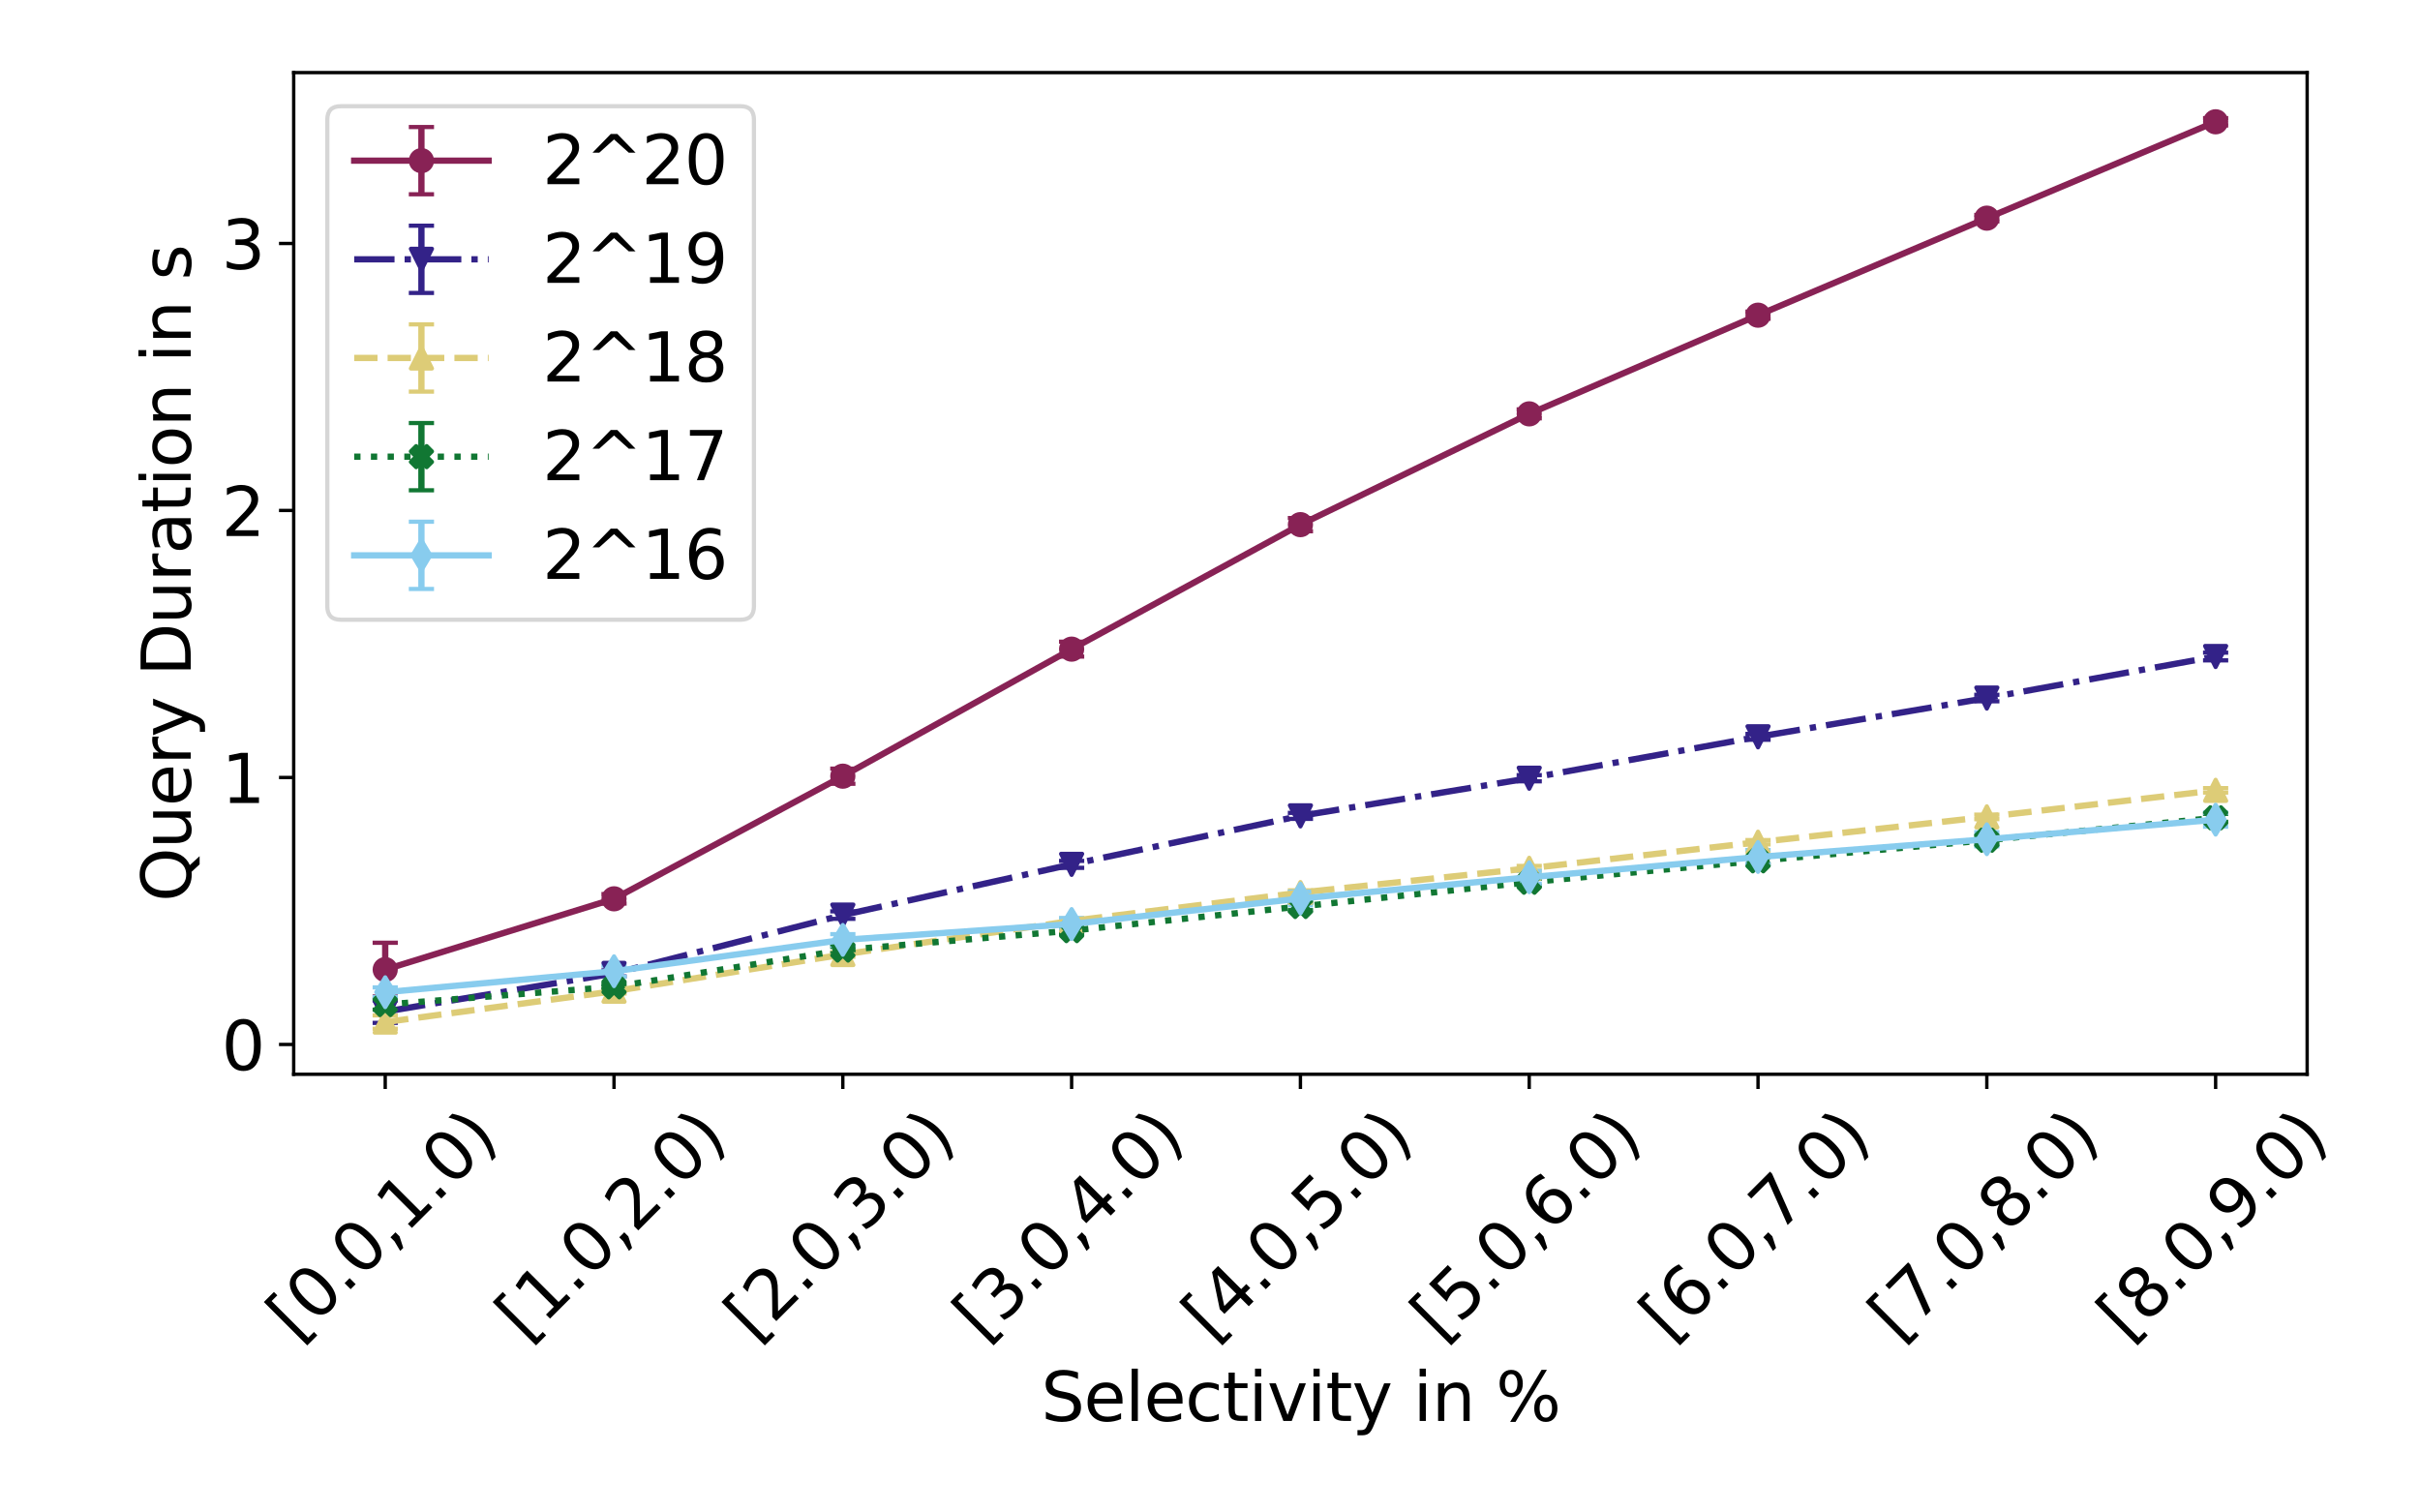 <?xml version="1.0" encoding="utf-8" standalone="no"?>
<!DOCTYPE svg PUBLIC "-//W3C//DTD SVG 1.1//EN"
  "http://www.w3.org/Graphics/SVG/1.1/DTD/svg11.dtd">
<svg xmlns:xlink="http://www.w3.org/1999/xlink" width="576pt" height="360pt" viewBox="0 0 576 360" xmlns="http://www.w3.org/2000/svg" version="1.1">
 <defs>
  <style type="text/css">*{stroke-linejoin: round; stroke-linecap: butt}</style>
 </defs>
 <g id="figure_1">
  <g id="patch_1">
   <path d="M 0 360 
L 576 360 
L 576 0 
L 0 0 
z
" style="fill: #ffffff"/>
  </g>
  <g id="axes_1">
   <g id="patch_2">
    <path d="M 69.905 255.699 
L 549.14 255.699 
L 549.14 17.28 
L 69.905 17.28 
z
" style="fill: #ffffff"/>
   </g>
   <g id="matplotlib.axis_1">
    <g id="xtick_1">
     <g id="line2d_1">
      <defs>
       <path id="mf574889936" d="M 0 0 
L 0 3.5 
" style="stroke: #000000; stroke-width: 0.8"/>
      </defs>
      <g>
       <use xlink:href="#mf574889936" x="91.688" y="255.699" style="stroke: #000000; stroke-width: 0.8"/>
      </g>
     </g>
     <g id="text_1">
      <!-- [0.0,1.0) -->
      <g transform="translate(70.606 319.704) rotate(-45) scale(0.16 -0.16)">
       <defs>
        <path id="DejaVuSans-5b" d="M 550 4863 
L 1875 4863 
L 1875 4416 
L 1125 4416 
L 1125 -397 
L 1875 -397 
L 1875 -844 
L 550 -844 
L 550 4863 
z
" transform="scale(0.016)"/>
        <path id="DejaVuSans-30" d="M 2034 4250 
Q 1547 4250 1301 3770 
Q 1056 3291 1056 2328 
Q 1056 1369 1301 889 
Q 1547 409 2034 409 
Q 2525 409 2770 889 
Q 3016 1369 3016 2328 
Q 3016 3291 2770 3770 
Q 2525 4250 2034 4250 
z
M 2034 4750 
Q 2819 4750 3233 4129 
Q 3647 3509 3647 2328 
Q 3647 1150 3233 529 
Q 2819 -91 2034 -91 
Q 1250 -91 836 529 
Q 422 1150 422 2328 
Q 422 3509 836 4129 
Q 1250 4750 2034 4750 
z
" transform="scale(0.016)"/>
        <path id="DejaVuSans-2e" d="M 684 794 
L 1344 794 
L 1344 0 
L 684 0 
L 684 794 
z
" transform="scale(0.016)"/>
        <path id="DejaVuSans-2c" d="M 750 794 
L 1409 794 
L 1409 256 
L 897 -744 
L 494 -744 
L 750 256 
L 750 794 
z
" transform="scale(0.016)"/>
        <path id="DejaVuSans-31" d="M 794 531 
L 1825 531 
L 1825 4091 
L 703 3866 
L 703 4441 
L 1819 4666 
L 2450 4666 
L 2450 531 
L 3481 531 
L 3481 0 
L 794 0 
L 794 531 
z
" transform="scale(0.016)"/>
        <path id="DejaVuSans-29" d="M 513 4856 
L 1013 4856 
Q 1481 4119 1714 3412 
Q 1947 2706 1947 2009 
Q 1947 1309 1714 600 
Q 1481 -109 1013 -844 
L 513 -844 
Q 928 -128 1133 580 
Q 1338 1288 1338 2009 
Q 1338 2731 1133 3434 
Q 928 4138 513 4856 
z
" transform="scale(0.016)"/>
       </defs>
       <use xlink:href="#DejaVuSans-5b"/>
       <use xlink:href="#DejaVuSans-30" x="39.014"/>
       <use xlink:href="#DejaVuSans-2e" x="102.637"/>
       <use xlink:href="#DejaVuSans-30" x="134.424"/>
       <use xlink:href="#DejaVuSans-2c" x="198.047"/>
       <use xlink:href="#DejaVuSans-31" x="229.834"/>
       <use xlink:href="#DejaVuSans-2e" x="293.457"/>
       <use xlink:href="#DejaVuSans-30" x="325.244"/>
       <use xlink:href="#DejaVuSans-29" x="388.867"/>
      </g>
     </g>
    </g>
    <g id="xtick_2">
     <g id="line2d_2">
      <g>
       <use xlink:href="#mf574889936" x="146.147" y="255.699" style="stroke: #000000; stroke-width: 0.8"/>
      </g>
     </g>
     <g id="text_2">
      <!-- [1.0,2.0) -->
      <g transform="translate(125.065 319.704) rotate(-45) scale(0.16 -0.16)">
       <defs>
        <path id="DejaVuSans-32" d="M 1228 531 
L 3431 531 
L 3431 0 
L 469 0 
L 469 531 
Q 828 903 1448 1529 
Q 2069 2156 2228 2338 
Q 2531 2678 2651 2914 
Q 2772 3150 2772 3378 
Q 2772 3750 2511 3984 
Q 2250 4219 1831 4219 
Q 1534 4219 1204 4116 
Q 875 4013 500 3803 
L 500 4441 
Q 881 4594 1212 4672 
Q 1544 4750 1819 4750 
Q 2544 4750 2975 4387 
Q 3406 4025 3406 3419 
Q 3406 3131 3298 2873 
Q 3191 2616 2906 2266 
Q 2828 2175 2409 1742 
Q 1991 1309 1228 531 
z
" transform="scale(0.016)"/>
       </defs>
       <use xlink:href="#DejaVuSans-5b"/>
       <use xlink:href="#DejaVuSans-31" x="39.014"/>
       <use xlink:href="#DejaVuSans-2e" x="102.637"/>
       <use xlink:href="#DejaVuSans-30" x="134.424"/>
       <use xlink:href="#DejaVuSans-2c" x="198.047"/>
       <use xlink:href="#DejaVuSans-32" x="229.834"/>
       <use xlink:href="#DejaVuSans-2e" x="293.457"/>
       <use xlink:href="#DejaVuSans-30" x="325.244"/>
       <use xlink:href="#DejaVuSans-29" x="388.867"/>
      </g>
     </g>
    </g>
    <g id="xtick_3">
     <g id="line2d_3">
      <g>
       <use xlink:href="#mf574889936" x="200.605" y="255.699" style="stroke: #000000; stroke-width: 0.8"/>
      </g>
     </g>
     <g id="text_3">
      <!-- [2.0,3.0) -->
      <g transform="translate(179.523 319.704) rotate(-45) scale(0.16 -0.16)">
       <defs>
        <path id="DejaVuSans-33" d="M 2597 2516 
Q 3050 2419 3304 2112 
Q 3559 1806 3559 1356 
Q 3559 666 3084 287 
Q 2609 -91 1734 -91 
Q 1441 -91 1130 -33 
Q 819 25 488 141 
L 488 750 
Q 750 597 1062 519 
Q 1375 441 1716 441 
Q 2309 441 2620 675 
Q 2931 909 2931 1356 
Q 2931 1769 2642 2001 
Q 2353 2234 1838 2234 
L 1294 2234 
L 1294 2753 
L 1863 2753 
Q 2328 2753 2575 2939 
Q 2822 3125 2822 3475 
Q 2822 3834 2567 4026 
Q 2313 4219 1838 4219 
Q 1578 4219 1281 4162 
Q 984 4106 628 3988 
L 628 4550 
Q 988 4650 1302 4700 
Q 1616 4750 1894 4750 
Q 2613 4750 3031 4423 
Q 3450 4097 3450 3541 
Q 3450 3153 3228 2886 
Q 3006 2619 2597 2516 
z
" transform="scale(0.016)"/>
       </defs>
       <use xlink:href="#DejaVuSans-5b"/>
       <use xlink:href="#DejaVuSans-32" x="39.014"/>
       <use xlink:href="#DejaVuSans-2e" x="102.637"/>
       <use xlink:href="#DejaVuSans-30" x="134.424"/>
       <use xlink:href="#DejaVuSans-2c" x="198.047"/>
       <use xlink:href="#DejaVuSans-33" x="229.834"/>
       <use xlink:href="#DejaVuSans-2e" x="293.457"/>
       <use xlink:href="#DejaVuSans-30" x="325.244"/>
       <use xlink:href="#DejaVuSans-29" x="388.867"/>
      </g>
     </g>
    </g>
    <g id="xtick_4">
     <g id="line2d_4">
      <g>
       <use xlink:href="#mf574889936" x="255.064" y="255.699" style="stroke: #000000; stroke-width: 0.8"/>
      </g>
     </g>
     <g id="text_4">
      <!-- [3.0,4.0) -->
      <g transform="translate(233.982 319.704) rotate(-45) scale(0.16 -0.16)">
       <defs>
        <path id="DejaVuSans-34" d="M 2419 4116 
L 825 1625 
L 2419 1625 
L 2419 4116 
z
M 2253 4666 
L 3047 4666 
L 3047 1625 
L 3713 1625 
L 3713 1100 
L 3047 1100 
L 3047 0 
L 2419 0 
L 2419 1100 
L 313 1100 
L 313 1709 
L 2253 4666 
z
" transform="scale(0.016)"/>
       </defs>
       <use xlink:href="#DejaVuSans-5b"/>
       <use xlink:href="#DejaVuSans-33" x="39.014"/>
       <use xlink:href="#DejaVuSans-2e" x="102.637"/>
       <use xlink:href="#DejaVuSans-30" x="134.424"/>
       <use xlink:href="#DejaVuSans-2c" x="198.047"/>
       <use xlink:href="#DejaVuSans-34" x="229.834"/>
       <use xlink:href="#DejaVuSans-2e" x="293.457"/>
       <use xlink:href="#DejaVuSans-30" x="325.244"/>
       <use xlink:href="#DejaVuSans-29" x="388.867"/>
      </g>
     </g>
    </g>
    <g id="xtick_5">
     <g id="line2d_5">
      <g>
       <use xlink:href="#mf574889936" x="309.523" y="255.699" style="stroke: #000000; stroke-width: 0.8"/>
      </g>
     </g>
     <g id="text_5">
      <!-- [4.0,5.0) -->
      <g transform="translate(288.44 319.704) rotate(-45) scale(0.16 -0.16)">
       <defs>
        <path id="DejaVuSans-35" d="M 691 4666 
L 3169 4666 
L 3169 4134 
L 1269 4134 
L 1269 2991 
Q 1406 3038 1543 3061 
Q 1681 3084 1819 3084 
Q 2600 3084 3056 2656 
Q 3513 2228 3513 1497 
Q 3513 744 3044 326 
Q 2575 -91 1722 -91 
Q 1428 -91 1123 -41 
Q 819 9 494 109 
L 494 744 
Q 775 591 1075 516 
Q 1375 441 1709 441 
Q 2250 441 2565 725 
Q 2881 1009 2881 1497 
Q 2881 1984 2565 2268 
Q 2250 2553 1709 2553 
Q 1456 2553 1204 2497 
Q 953 2441 691 2322 
L 691 4666 
z
" transform="scale(0.016)"/>
       </defs>
       <use xlink:href="#DejaVuSans-5b"/>
       <use xlink:href="#DejaVuSans-34" x="39.014"/>
       <use xlink:href="#DejaVuSans-2e" x="102.637"/>
       <use xlink:href="#DejaVuSans-30" x="134.424"/>
       <use xlink:href="#DejaVuSans-2c" x="198.047"/>
       <use xlink:href="#DejaVuSans-35" x="229.834"/>
       <use xlink:href="#DejaVuSans-2e" x="293.457"/>
       <use xlink:href="#DejaVuSans-30" x="325.244"/>
       <use xlink:href="#DejaVuSans-29" x="388.867"/>
      </g>
     </g>
    </g>
    <g id="xtick_6">
     <g id="line2d_6">
      <g>
       <use xlink:href="#mf574889936" x="363.981" y="255.699" style="stroke: #000000; stroke-width: 0.8"/>
      </g>
     </g>
     <g id="text_6">
      <!-- [5.0,6.0) -->
      <g transform="translate(342.899 319.704) rotate(-45) scale(0.16 -0.16)">
       <defs>
        <path id="DejaVuSans-36" d="M 2113 2584 
Q 1688 2584 1439 2293 
Q 1191 2003 1191 1497 
Q 1191 994 1439 701 
Q 1688 409 2113 409 
Q 2538 409 2786 701 
Q 3034 994 3034 1497 
Q 3034 2003 2786 2293 
Q 2538 2584 2113 2584 
z
M 3366 4563 
L 3366 3988 
Q 3128 4100 2886 4159 
Q 2644 4219 2406 4219 
Q 1781 4219 1451 3797 
Q 1122 3375 1075 2522 
Q 1259 2794 1537 2939 
Q 1816 3084 2150 3084 
Q 2853 3084 3261 2657 
Q 3669 2231 3669 1497 
Q 3669 778 3244 343 
Q 2819 -91 2113 -91 
Q 1303 -91 875 529 
Q 447 1150 447 2328 
Q 447 3434 972 4092 
Q 1497 4750 2381 4750 
Q 2619 4750 2861 4703 
Q 3103 4656 3366 4563 
z
" transform="scale(0.016)"/>
       </defs>
       <use xlink:href="#DejaVuSans-5b"/>
       <use xlink:href="#DejaVuSans-35" x="39.014"/>
       <use xlink:href="#DejaVuSans-2e" x="102.637"/>
       <use xlink:href="#DejaVuSans-30" x="134.424"/>
       <use xlink:href="#DejaVuSans-2c" x="198.047"/>
       <use xlink:href="#DejaVuSans-36" x="229.834"/>
       <use xlink:href="#DejaVuSans-2e" x="293.457"/>
       <use xlink:href="#DejaVuSans-30" x="325.244"/>
       <use xlink:href="#DejaVuSans-29" x="388.867"/>
      </g>
     </g>
    </g>
    <g id="xtick_7">
     <g id="line2d_7">
      <g>
       <use xlink:href="#mf574889936" x="418.44" y="255.699" style="stroke: #000000; stroke-width: 0.8"/>
      </g>
     </g>
     <g id="text_7">
      <!-- [6.0,7.0) -->
      <g transform="translate(397.357 319.704) rotate(-45) scale(0.16 -0.16)">
       <defs>
        <path id="DejaVuSans-37" d="M 525 4666 
L 3525 4666 
L 3525 4397 
L 1831 0 
L 1172 0 
L 2766 4134 
L 525 4134 
L 525 4666 
z
" transform="scale(0.016)"/>
       </defs>
       <use xlink:href="#DejaVuSans-5b"/>
       <use xlink:href="#DejaVuSans-36" x="39.014"/>
       <use xlink:href="#DejaVuSans-2e" x="102.637"/>
       <use xlink:href="#DejaVuSans-30" x="134.424"/>
       <use xlink:href="#DejaVuSans-2c" x="198.047"/>
       <use xlink:href="#DejaVuSans-37" x="229.834"/>
       <use xlink:href="#DejaVuSans-2e" x="293.457"/>
       <use xlink:href="#DejaVuSans-30" x="325.244"/>
       <use xlink:href="#DejaVuSans-29" x="388.867"/>
      </g>
     </g>
    </g>
    <g id="xtick_8">
     <g id="line2d_8">
      <g>
       <use xlink:href="#mf574889936" x="472.898" y="255.699" style="stroke: #000000; stroke-width: 0.8"/>
      </g>
     </g>
     <g id="text_8">
      <!-- [7.0,8.0) -->
      <g transform="translate(451.816 319.704) rotate(-45) scale(0.16 -0.16)">
       <defs>
        <path id="DejaVuSans-38" d="M 2034 2216 
Q 1584 2216 1326 1975 
Q 1069 1734 1069 1313 
Q 1069 891 1326 650 
Q 1584 409 2034 409 
Q 2484 409 2743 651 
Q 3003 894 3003 1313 
Q 3003 1734 2745 1975 
Q 2488 2216 2034 2216 
z
M 1403 2484 
Q 997 2584 770 2862 
Q 544 3141 544 3541 
Q 544 4100 942 4425 
Q 1341 4750 2034 4750 
Q 2731 4750 3128 4425 
Q 3525 4100 3525 3541 
Q 3525 3141 3298 2862 
Q 3072 2584 2669 2484 
Q 3125 2378 3379 2068 
Q 3634 1759 3634 1313 
Q 3634 634 3220 271 
Q 2806 -91 2034 -91 
Q 1263 -91 848 271 
Q 434 634 434 1313 
Q 434 1759 690 2068 
Q 947 2378 1403 2484 
z
M 1172 3481 
Q 1172 3119 1398 2916 
Q 1625 2713 2034 2713 
Q 2441 2713 2670 2916 
Q 2900 3119 2900 3481 
Q 2900 3844 2670 4047 
Q 2441 4250 2034 4250 
Q 1625 4250 1398 4047 
Q 1172 3844 1172 3481 
z
" transform="scale(0.016)"/>
       </defs>
       <use xlink:href="#DejaVuSans-5b"/>
       <use xlink:href="#DejaVuSans-37" x="39.014"/>
       <use xlink:href="#DejaVuSans-2e" x="102.637"/>
       <use xlink:href="#DejaVuSans-30" x="134.424"/>
       <use xlink:href="#DejaVuSans-2c" x="198.047"/>
       <use xlink:href="#DejaVuSans-38" x="229.834"/>
       <use xlink:href="#DejaVuSans-2e" x="293.457"/>
       <use xlink:href="#DejaVuSans-30" x="325.244"/>
       <use xlink:href="#DejaVuSans-29" x="388.867"/>
      </g>
     </g>
    </g>
    <g id="xtick_9">
     <g id="line2d_9">
      <g>
       <use xlink:href="#mf574889936" x="527.357" y="255.699" style="stroke: #000000; stroke-width: 0.8"/>
      </g>
     </g>
     <g id="text_9">
      <!-- [8.0,9.0) -->
      <g transform="translate(506.274 319.704) rotate(-45) scale(0.16 -0.16)">
       <defs>
        <path id="DejaVuSans-39" d="M 703 97 
L 703 672 
Q 941 559 1184 500 
Q 1428 441 1663 441 
Q 2288 441 2617 861 
Q 2947 1281 2994 2138 
Q 2813 1869 2534 1725 
Q 2256 1581 1919 1581 
Q 1219 1581 811 2004 
Q 403 2428 403 3163 
Q 403 3881 828 4315 
Q 1253 4750 1959 4750 
Q 2769 4750 3195 4129 
Q 3622 3509 3622 2328 
Q 3622 1225 3098 567 
Q 2575 -91 1691 -91 
Q 1453 -91 1209 -44 
Q 966 3 703 97 
z
M 1959 2075 
Q 2384 2075 2632 2365 
Q 2881 2656 2881 3163 
Q 2881 3666 2632 3958 
Q 2384 4250 1959 4250 
Q 1534 4250 1286 3958 
Q 1038 3666 1038 3163 
Q 1038 2656 1286 2365 
Q 1534 2075 1959 2075 
z
" transform="scale(0.016)"/>
       </defs>
       <use xlink:href="#DejaVuSans-5b"/>
       <use xlink:href="#DejaVuSans-38" x="39.014"/>
       <use xlink:href="#DejaVuSans-2e" x="102.637"/>
       <use xlink:href="#DejaVuSans-30" x="134.424"/>
       <use xlink:href="#DejaVuSans-2c" x="198.047"/>
       <use xlink:href="#DejaVuSans-39" x="229.834"/>
       <use xlink:href="#DejaVuSans-2e" x="293.457"/>
       <use xlink:href="#DejaVuSans-30" x="325.244"/>
       <use xlink:href="#DejaVuSans-29" x="388.867"/>
      </g>
     </g>
    </g>
    <g id="text_10">
     <!-- Selectivity in % -->
     <g transform="translate(247.811 338.214) scale(0.16 -0.16)">
      <defs>
       <path id="DejaVuSans-53" d="M 3425 4513 
L 3425 3897 
Q 3066 4069 2747 4153 
Q 2428 4238 2131 4238 
Q 1616 4238 1336 4038 
Q 1056 3838 1056 3469 
Q 1056 3159 1242 3001 
Q 1428 2844 1947 2747 
L 2328 2669 
Q 3034 2534 3370 2195 
Q 3706 1856 3706 1288 
Q 3706 609 3251 259 
Q 2797 -91 1919 -91 
Q 1588 -91 1214 -16 
Q 841 59 441 206 
L 441 856 
Q 825 641 1194 531 
Q 1563 422 1919 422 
Q 2459 422 2753 634 
Q 3047 847 3047 1241 
Q 3047 1584 2836 1778 
Q 2625 1972 2144 2069 
L 1759 2144 
Q 1053 2284 737 2584 
Q 422 2884 422 3419 
Q 422 4038 858 4394 
Q 1294 4750 2059 4750 
Q 2388 4750 2728 4690 
Q 3069 4631 3425 4513 
z
" transform="scale(0.016)"/>
       <path id="DejaVuSans-65" d="M 3597 1894 
L 3597 1613 
L 953 1613 
Q 991 1019 1311 708 
Q 1631 397 2203 397 
Q 2534 397 2845 478 
Q 3156 559 3463 722 
L 3463 178 
Q 3153 47 2828 -22 
Q 2503 -91 2169 -91 
Q 1331 -91 842 396 
Q 353 884 353 1716 
Q 353 2575 817 3079 
Q 1281 3584 2069 3584 
Q 2775 3584 3186 3129 
Q 3597 2675 3597 1894 
z
M 3022 2063 
Q 3016 2534 2758 2815 
Q 2500 3097 2075 3097 
Q 1594 3097 1305 2825 
Q 1016 2553 972 2059 
L 3022 2063 
z
" transform="scale(0.016)"/>
       <path id="DejaVuSans-6c" d="M 603 4863 
L 1178 4863 
L 1178 0 
L 603 0 
L 603 4863 
z
" transform="scale(0.016)"/>
       <path id="DejaVuSans-63" d="M 3122 3366 
L 3122 2828 
Q 2878 2963 2633 3030 
Q 2388 3097 2138 3097 
Q 1578 3097 1268 2742 
Q 959 2388 959 1747 
Q 959 1106 1268 751 
Q 1578 397 2138 397 
Q 2388 397 2633 464 
Q 2878 531 3122 666 
L 3122 134 
Q 2881 22 2623 -34 
Q 2366 -91 2075 -91 
Q 1284 -91 818 406 
Q 353 903 353 1747 
Q 353 2603 823 3093 
Q 1294 3584 2113 3584 
Q 2378 3584 2631 3529 
Q 2884 3475 3122 3366 
z
" transform="scale(0.016)"/>
       <path id="DejaVuSans-74" d="M 1172 4494 
L 1172 3500 
L 2356 3500 
L 2356 3053 
L 1172 3053 
L 1172 1153 
Q 1172 725 1289 603 
Q 1406 481 1766 481 
L 2356 481 
L 2356 0 
L 1766 0 
Q 1100 0 847 248 
Q 594 497 594 1153 
L 594 3053 
L 172 3053 
L 172 3500 
L 594 3500 
L 594 4494 
L 1172 4494 
z
" transform="scale(0.016)"/>
       <path id="DejaVuSans-69" d="M 603 3500 
L 1178 3500 
L 1178 0 
L 603 0 
L 603 3500 
z
M 603 4863 
L 1178 4863 
L 1178 4134 
L 603 4134 
L 603 4863 
z
" transform="scale(0.016)"/>
       <path id="DejaVuSans-76" d="M 191 3500 
L 800 3500 
L 1894 563 
L 2988 3500 
L 3597 3500 
L 2284 0 
L 1503 0 
L 191 3500 
z
" transform="scale(0.016)"/>
       <path id="DejaVuSans-79" d="M 2059 -325 
Q 1816 -950 1584 -1140 
Q 1353 -1331 966 -1331 
L 506 -1331 
L 506 -850 
L 844 -850 
Q 1081 -850 1212 -737 
Q 1344 -625 1503 -206 
L 1606 56 
L 191 3500 
L 800 3500 
L 1894 763 
L 2988 3500 
L 3597 3500 
L 2059 -325 
z
" transform="scale(0.016)"/>
       <path id="DejaVuSans-20" transform="scale(0.016)"/>
       <path id="DejaVuSans-6e" d="M 3513 2113 
L 3513 0 
L 2938 0 
L 2938 2094 
Q 2938 2591 2744 2837 
Q 2550 3084 2163 3084 
Q 1697 3084 1428 2787 
Q 1159 2491 1159 1978 
L 1159 0 
L 581 0 
L 581 3500 
L 1159 3500 
L 1159 2956 
Q 1366 3272 1645 3428 
Q 1925 3584 2291 3584 
Q 2894 3584 3203 3211 
Q 3513 2838 3513 2113 
z
" transform="scale(0.016)"/>
       <path id="DejaVuSans-25" d="M 4653 2053 
Q 4381 2053 4226 1822 
Q 4072 1591 4072 1178 
Q 4072 772 4226 539 
Q 4381 306 4653 306 
Q 4919 306 5073 539 
Q 5228 772 5228 1178 
Q 5228 1588 5073 1820 
Q 4919 2053 4653 2053 
z
M 4653 2450 
Q 5147 2450 5437 2106 
Q 5728 1763 5728 1178 
Q 5728 594 5436 251 
Q 5144 -91 4653 -91 
Q 4153 -91 3862 251 
Q 3572 594 3572 1178 
Q 3572 1766 3864 2108 
Q 4156 2450 4653 2450 
z
M 1428 4353 
Q 1159 4353 1004 4120 
Q 850 3888 850 3481 
Q 850 3069 1003 2837 
Q 1156 2606 1428 2606 
Q 1700 2606 1854 2837 
Q 2009 3069 2009 3481 
Q 2009 3884 1853 4118 
Q 1697 4353 1428 4353 
z
M 4250 4750 
L 4750 4750 
L 1831 -91 
L 1331 -91 
L 4250 4750 
z
M 1428 4750 
Q 1922 4750 2215 4408 
Q 2509 4066 2509 3481 
Q 2509 2891 2217 2550 
Q 1925 2209 1428 2209 
Q 931 2209 642 2551 
Q 353 2894 353 3481 
Q 353 4063 643 4406 
Q 934 4750 1428 4750 
z
" transform="scale(0.016)"/>
      </defs>
      <use xlink:href="#DejaVuSans-53"/>
      <use xlink:href="#DejaVuSans-65" x="63.477"/>
      <use xlink:href="#DejaVuSans-6c" x="125"/>
      <use xlink:href="#DejaVuSans-65" x="152.783"/>
      <use xlink:href="#DejaVuSans-63" x="214.307"/>
      <use xlink:href="#DejaVuSans-74" x="269.287"/>
      <use xlink:href="#DejaVuSans-69" x="308.496"/>
      <use xlink:href="#DejaVuSans-76" x="336.279"/>
      <use xlink:href="#DejaVuSans-69" x="395.459"/>
      <use xlink:href="#DejaVuSans-74" x="423.242"/>
      <use xlink:href="#DejaVuSans-79" x="462.451"/>
      <use xlink:href="#DejaVuSans-20" x="521.631"/>
      <use xlink:href="#DejaVuSans-69" x="553.418"/>
      <use xlink:href="#DejaVuSans-6e" x="581.201"/>
      <use xlink:href="#DejaVuSans-20" x="644.58"/>
      <use xlink:href="#DejaVuSans-25" x="676.367"/>
     </g>
    </g>
   </g>
   <g id="matplotlib.axis_2">
    <g id="ytick_1">
     <g id="line2d_10">
      <defs>
       <path id="m80b499f745" d="M 0 0 
L -3.5 0 
" style="stroke: #000000; stroke-width: 0.8"/>
      </defs>
      <g>
       <use xlink:href="#m80b499f745" x="69.905" y="248.602" style="stroke: #000000; stroke-width: 0.8"/>
      </g>
     </g>
     <g id="text_11">
      <!-- 0 -->
      <g transform="translate(52.725 254.681) scale(0.16 -0.16)">
       <use xlink:href="#DejaVuSans-30"/>
      </g>
     </g>
    </g>
    <g id="ytick_2">
     <g id="line2d_11">
      <g>
       <use xlink:href="#m80b499f745" x="69.905" y="185.052" style="stroke: #000000; stroke-width: 0.8"/>
      </g>
     </g>
     <g id="text_12">
      <!-- 1 -->
      <g transform="translate(52.725 191.131) scale(0.16 -0.16)">
       <use xlink:href="#DejaVuSans-31"/>
      </g>
     </g>
    </g>
    <g id="ytick_3">
     <g id="line2d_12">
      <g>
       <use xlink:href="#m80b499f745" x="69.905" y="121.501" style="stroke: #000000; stroke-width: 0.8"/>
      </g>
     </g>
     <g id="text_13">
      <!-- 2 -->
      <g transform="translate(52.725 127.58) scale(0.16 -0.16)">
       <use xlink:href="#DejaVuSans-32"/>
      </g>
     </g>
    </g>
    <g id="ytick_4">
     <g id="line2d_13">
      <g>
       <use xlink:href="#m80b499f745" x="69.905" y="57.951" style="stroke: #000000; stroke-width: 0.8"/>
      </g>
     </g>
     <g id="text_14">
      <!-- 3 -->
      <g transform="translate(52.725 64.029) scale(0.16 -0.16)">
       <use xlink:href="#DejaVuSans-33"/>
      </g>
     </g>
    </g>
    <g id="text_15">
     <!-- Query Duration in s -->
     <g transform="translate(45.398 214.636) rotate(-90) scale(0.16 -0.16)">
      <defs>
       <path id="DejaVuSans-51" d="M 2522 4238 
Q 1834 4238 1429 3725 
Q 1025 3213 1025 2328 
Q 1025 1447 1429 934 
Q 1834 422 2522 422 
Q 3209 422 3611 934 
Q 4013 1447 4013 2328 
Q 4013 3213 3611 3725 
Q 3209 4238 2522 4238 
z
M 3406 84 
L 4238 -825 
L 3475 -825 
L 2784 -78 
Q 2681 -84 2626 -87 
Q 2572 -91 2522 -91 
Q 1538 -91 948 567 
Q 359 1225 359 2328 
Q 359 3434 948 4092 
Q 1538 4750 2522 4750 
Q 3503 4750 4090 4092 
Q 4678 3434 4678 2328 
Q 4678 1516 4351 937 
Q 4025 359 3406 84 
z
" transform="scale(0.016)"/>
       <path id="DejaVuSans-75" d="M 544 1381 
L 544 3500 
L 1119 3500 
L 1119 1403 
Q 1119 906 1312 657 
Q 1506 409 1894 409 
Q 2359 409 2629 706 
Q 2900 1003 2900 1516 
L 2900 3500 
L 3475 3500 
L 3475 0 
L 2900 0 
L 2900 538 
Q 2691 219 2414 64 
Q 2138 -91 1772 -91 
Q 1169 -91 856 284 
Q 544 659 544 1381 
z
M 1991 3584 
L 1991 3584 
z
" transform="scale(0.016)"/>
       <path id="DejaVuSans-72" d="M 2631 2963 
Q 2534 3019 2420 3045 
Q 2306 3072 2169 3072 
Q 1681 3072 1420 2755 
Q 1159 2438 1159 1844 
L 1159 0 
L 581 0 
L 581 3500 
L 1159 3500 
L 1159 2956 
Q 1341 3275 1631 3429 
Q 1922 3584 2338 3584 
Q 2397 3584 2469 3576 
Q 2541 3569 2628 3553 
L 2631 2963 
z
" transform="scale(0.016)"/>
       <path id="DejaVuSans-44" d="M 1259 4147 
L 1259 519 
L 2022 519 
Q 2988 519 3436 956 
Q 3884 1394 3884 2338 
Q 3884 3275 3436 3711 
Q 2988 4147 2022 4147 
L 1259 4147 
z
M 628 4666 
L 1925 4666 
Q 3281 4666 3915 4102 
Q 4550 3538 4550 2338 
Q 4550 1131 3912 565 
Q 3275 0 1925 0 
L 628 0 
L 628 4666 
z
" transform="scale(0.016)"/>
       <path id="DejaVuSans-61" d="M 2194 1759 
Q 1497 1759 1228 1600 
Q 959 1441 959 1056 
Q 959 750 1161 570 
Q 1363 391 1709 391 
Q 2188 391 2477 730 
Q 2766 1069 2766 1631 
L 2766 1759 
L 2194 1759 
z
M 3341 1997 
L 3341 0 
L 2766 0 
L 2766 531 
Q 2569 213 2275 61 
Q 1981 -91 1556 -91 
Q 1019 -91 701 211 
Q 384 513 384 1019 
Q 384 1609 779 1909 
Q 1175 2209 1959 2209 
L 2766 2209 
L 2766 2266 
Q 2766 2663 2505 2880 
Q 2244 3097 1772 3097 
Q 1472 3097 1187 3025 
Q 903 2953 641 2809 
L 641 3341 
Q 956 3463 1253 3523 
Q 1550 3584 1831 3584 
Q 2591 3584 2966 3190 
Q 3341 2797 3341 1997 
z
" transform="scale(0.016)"/>
       <path id="DejaVuSans-6f" d="M 1959 3097 
Q 1497 3097 1228 2736 
Q 959 2375 959 1747 
Q 959 1119 1226 758 
Q 1494 397 1959 397 
Q 2419 397 2687 759 
Q 2956 1122 2956 1747 
Q 2956 2369 2687 2733 
Q 2419 3097 1959 3097 
z
M 1959 3584 
Q 2709 3584 3137 3096 
Q 3566 2609 3566 1747 
Q 3566 888 3137 398 
Q 2709 -91 1959 -91 
Q 1206 -91 779 398 
Q 353 888 353 1747 
Q 353 2609 779 3096 
Q 1206 3584 1959 3584 
z
" transform="scale(0.016)"/>
       <path id="DejaVuSans-73" d="M 2834 3397 
L 2834 2853 
Q 2591 2978 2328 3040 
Q 2066 3103 1784 3103 
Q 1356 3103 1142 2972 
Q 928 2841 928 2578 
Q 928 2378 1081 2264 
Q 1234 2150 1697 2047 
L 1894 2003 
Q 2506 1872 2764 1633 
Q 3022 1394 3022 966 
Q 3022 478 2636 193 
Q 2250 -91 1575 -91 
Q 1294 -91 989 -36 
Q 684 19 347 128 
L 347 722 
Q 666 556 975 473 
Q 1284 391 1588 391 
Q 1994 391 2212 530 
Q 2431 669 2431 922 
Q 2431 1156 2273 1281 
Q 2116 1406 1581 1522 
L 1381 1569 
Q 847 1681 609 1914 
Q 372 2147 372 2553 
Q 372 3047 722 3315 
Q 1072 3584 1716 3584 
Q 2034 3584 2315 3537 
Q 2597 3491 2834 3397 
z
" transform="scale(0.016)"/>
      </defs>
      <use xlink:href="#DejaVuSans-51"/>
      <use xlink:href="#DejaVuSans-75" x="78.711"/>
      <use xlink:href="#DejaVuSans-65" x="142.09"/>
      <use xlink:href="#DejaVuSans-72" x="203.613"/>
      <use xlink:href="#DejaVuSans-79" x="244.727"/>
      <use xlink:href="#DejaVuSans-20" x="303.906"/>
      <use xlink:href="#DejaVuSans-44" x="335.693"/>
      <use xlink:href="#DejaVuSans-75" x="412.695"/>
      <use xlink:href="#DejaVuSans-72" x="476.074"/>
      <use xlink:href="#DejaVuSans-61" x="517.188"/>
      <use xlink:href="#DejaVuSans-74" x="578.467"/>
      <use xlink:href="#DejaVuSans-69" x="617.676"/>
      <use xlink:href="#DejaVuSans-6f" x="645.459"/>
      <use xlink:href="#DejaVuSans-6e" x="706.641"/>
      <use xlink:href="#DejaVuSans-20" x="770.02"/>
      <use xlink:href="#DejaVuSans-69" x="801.807"/>
      <use xlink:href="#DejaVuSans-6e" x="829.59"/>
      <use xlink:href="#DejaVuSans-20" x="892.969"/>
      <use xlink:href="#DejaVuSans-73" x="924.756"/>
     </g>
    </g>
   </g>
   <g id="LineCollection_1">
    <path d="M 91.688 237.172 
L 91.688 224.394 
" clip-path="url(#pbfa83c772e)" style="fill: none; stroke: #882255; stroke-width: 1.5"/>
    <path d="M 146.147 215.068 
L 146.147 212.803 
" clip-path="url(#pbfa83c772e)" style="fill: none; stroke: #882255; stroke-width: 1.5"/>
    <path d="M 200.605 186.549 
L 200.605 182.941 
" clip-path="url(#pbfa83c772e)" style="fill: none; stroke: #882255; stroke-width: 1.5"/>
    <path d="M 255.064 156.286 
L 255.064 152.732 
" clip-path="url(#pbfa83c772e)" style="fill: none; stroke: #882255; stroke-width: 1.5"/>
    <path d="M 309.523 126.453 
L 309.523 123.297 
" clip-path="url(#pbfa83c772e)" style="fill: none; stroke: #882255; stroke-width: 1.5"/>
    <path d="M 363.981 99.572 
L 363.981 97.443 
" clip-path="url(#pbfa83c772e)" style="fill: none; stroke: #882255; stroke-width: 1.5"/>
    <path d="M 418.44 75.873 
L 418.44 74.166 
" clip-path="url(#pbfa83c772e)" style="fill: none; stroke: #882255; stroke-width: 1.5"/>
    <path d="M 472.898 52.697 
L 472.898 51.153 
" clip-path="url(#pbfa83c772e)" style="fill: none; stroke: #882255; stroke-width: 1.5"/>
    <path d="M 527.357 29.86 
L 527.357 28.117 
" clip-path="url(#pbfa83c772e)" style="fill: none; stroke: #882255; stroke-width: 1.5"/>
   </g>
   <g id="line2d_14">
    <defs>
     <path id="m95e2a542aa" d="M 3 0 
L -3 -0 
" style="stroke: #882255"/>
    </defs>
    <g clip-path="url(#pbfa83c772e)">
     <use xlink:href="#m95e2a542aa" x="91.688" y="237.172" style="fill: #882255; stroke: #882255"/>
     <use xlink:href="#m95e2a542aa" x="146.147" y="215.068" style="fill: #882255; stroke: #882255"/>
     <use xlink:href="#m95e2a542aa" x="200.605" y="186.549" style="fill: #882255; stroke: #882255"/>
     <use xlink:href="#m95e2a542aa" x="255.064" y="156.286" style="fill: #882255; stroke: #882255"/>
     <use xlink:href="#m95e2a542aa" x="309.523" y="126.453" style="fill: #882255; stroke: #882255"/>
     <use xlink:href="#m95e2a542aa" x="363.981" y="99.572" style="fill: #882255; stroke: #882255"/>
     <use xlink:href="#m95e2a542aa" x="418.44" y="75.873" style="fill: #882255; stroke: #882255"/>
     <use xlink:href="#m95e2a542aa" x="472.898" y="52.697" style="fill: #882255; stroke: #882255"/>
     <use xlink:href="#m95e2a542aa" x="527.357" y="29.86" style="fill: #882255; stroke: #882255"/>
    </g>
   </g>
   <g id="line2d_15">
    <g clip-path="url(#pbfa83c772e)">
     <use xlink:href="#m95e2a542aa" x="91.688" y="224.394" style="fill: #882255; stroke: #882255"/>
     <use xlink:href="#m95e2a542aa" x="146.147" y="212.803" style="fill: #882255; stroke: #882255"/>
     <use xlink:href="#m95e2a542aa" x="200.605" y="182.941" style="fill: #882255; stroke: #882255"/>
     <use xlink:href="#m95e2a542aa" x="255.064" y="152.732" style="fill: #882255; stroke: #882255"/>
     <use xlink:href="#m95e2a542aa" x="309.523" y="123.297" style="fill: #882255; stroke: #882255"/>
     <use xlink:href="#m95e2a542aa" x="363.981" y="97.443" style="fill: #882255; stroke: #882255"/>
     <use xlink:href="#m95e2a542aa" x="418.44" y="74.166" style="fill: #882255; stroke: #882255"/>
     <use xlink:href="#m95e2a542aa" x="472.898" y="51.153" style="fill: #882255; stroke: #882255"/>
     <use xlink:href="#m95e2a542aa" x="527.357" y="28.117" style="fill: #882255; stroke: #882255"/>
    </g>
   </g>
   <g id="LineCollection_2">
    <path d="M 91.688 243.457 
L 91.688 238.108 
" clip-path="url(#pbfa83c772e)" style="fill: none; stroke: #332288; stroke-width: 1.5"/>
    <path d="M 146.147 232.41 
L 146.147 230.956 
" clip-path="url(#pbfa83c772e)" style="fill: none; stroke: #332288; stroke-width: 1.5"/>
    <path d="M 200.605 218.703 
L 200.605 216.921 
" clip-path="url(#pbfa83c772e)" style="fill: none; stroke: #332288; stroke-width: 1.5"/>
    <path d="M 255.064 206.561 
L 255.064 204.906 
" clip-path="url(#pbfa83c772e)" style="fill: none; stroke: #332288; stroke-width: 1.5"/>
    <path d="M 309.523 194.907 
L 309.523 193.479 
" clip-path="url(#pbfa83c772e)" style="fill: none; stroke: #332288; stroke-width: 1.5"/>
    <path d="M 363.981 185.965 
L 363.981 184.493 
" clip-path="url(#pbfa83c772e)" style="fill: none; stroke: #332288; stroke-width: 1.5"/>
    <path d="M 418.44 176.075 
L 418.44 174.679 
" clip-path="url(#pbfa83c772e)" style="fill: none; stroke: #332288; stroke-width: 1.5"/>
    <path d="M 472.898 166.926 
L 472.898 165.373 
" clip-path="url(#pbfa83c772e)" style="fill: none; stroke: #332288; stroke-width: 1.5"/>
    <path d="M 527.357 157.179 
L 527.357 155.34 
" clip-path="url(#pbfa83c772e)" style="fill: none; stroke: #332288; stroke-width: 1.5"/>
   </g>
   <g id="line2d_16">
    <defs>
     <path id="m55f2668cf6" d="M 3 0 
L -3 -0 
" style="stroke: #332288"/>
    </defs>
    <g clip-path="url(#pbfa83c772e)">
     <use xlink:href="#m55f2668cf6" x="91.688" y="243.457" style="fill: #332288; stroke: #332288"/>
     <use xlink:href="#m55f2668cf6" x="146.147" y="232.41" style="fill: #332288; stroke: #332288"/>
     <use xlink:href="#m55f2668cf6" x="200.605" y="218.703" style="fill: #332288; stroke: #332288"/>
     <use xlink:href="#m55f2668cf6" x="255.064" y="206.561" style="fill: #332288; stroke: #332288"/>
     <use xlink:href="#m55f2668cf6" x="309.523" y="194.907" style="fill: #332288; stroke: #332288"/>
     <use xlink:href="#m55f2668cf6" x="363.981" y="185.965" style="fill: #332288; stroke: #332288"/>
     <use xlink:href="#m55f2668cf6" x="418.44" y="176.075" style="fill: #332288; stroke: #332288"/>
     <use xlink:href="#m55f2668cf6" x="472.898" y="166.926" style="fill: #332288; stroke: #332288"/>
     <use xlink:href="#m55f2668cf6" x="527.357" y="157.179" style="fill: #332288; stroke: #332288"/>
    </g>
   </g>
   <g id="line2d_17">
    <g clip-path="url(#pbfa83c772e)">
     <use xlink:href="#m55f2668cf6" x="91.688" y="238.108" style="fill: #332288; stroke: #332288"/>
     <use xlink:href="#m55f2668cf6" x="146.147" y="230.956" style="fill: #332288; stroke: #332288"/>
     <use xlink:href="#m55f2668cf6" x="200.605" y="216.921" style="fill: #332288; stroke: #332288"/>
     <use xlink:href="#m55f2668cf6" x="255.064" y="204.906" style="fill: #332288; stroke: #332288"/>
     <use xlink:href="#m55f2668cf6" x="309.523" y="193.479" style="fill: #332288; stroke: #332288"/>
     <use xlink:href="#m55f2668cf6" x="363.981" y="184.493" style="fill: #332288; stroke: #332288"/>
     <use xlink:href="#m55f2668cf6" x="418.44" y="174.679" style="fill: #332288; stroke: #332288"/>
     <use xlink:href="#m55f2668cf6" x="472.898" y="165.373" style="fill: #332288; stroke: #332288"/>
     <use xlink:href="#m55f2668cf6" x="527.357" y="155.34" style="fill: #332288; stroke: #332288"/>
    </g>
   </g>
   <g id="LineCollection_3">
    <path d="M 91.688 244.862 
L 91.688 241.685 
" clip-path="url(#pbfa83c772e)" style="fill: none; stroke: #ddcc77; stroke-width: 1.5"/>
    <path d="M 146.147 236.473 
L 146.147 235.378 
" clip-path="url(#pbfa83c772e)" style="fill: none; stroke: #ddcc77; stroke-width: 1.5"/>
    <path d="M 200.605 227.737 
L 200.605 226.656 
" clip-path="url(#pbfa83c772e)" style="fill: none; stroke: #ddcc77; stroke-width: 1.5"/>
    <path d="M 255.064 219.754 
L 255.064 218.635 
" clip-path="url(#pbfa83c772e)" style="fill: none; stroke: #ddcc77; stroke-width: 1.5"/>
    <path d="M 309.523 212.997 
L 309.523 211.92 
" clip-path="url(#pbfa83c772e)" style="fill: none; stroke: #ddcc77; stroke-width: 1.5"/>
    <path d="M 363.981 207.238 
L 363.981 206.106 
" clip-path="url(#pbfa83c772e)" style="fill: none; stroke: #ddcc77; stroke-width: 1.5"/>
    <path d="M 418.44 200.972 
L 418.44 199.944 
" clip-path="url(#pbfa83c772e)" style="fill: none; stroke: #ddcc77; stroke-width: 1.5"/>
    <path d="M 472.898 194.965 
L 472.898 193.897 
" clip-path="url(#pbfa83c772e)" style="fill: none; stroke: #ddcc77; stroke-width: 1.5"/>
    <path d="M 527.357 188.646 
L 527.357 187.586 
" clip-path="url(#pbfa83c772e)" style="fill: none; stroke: #ddcc77; stroke-width: 1.5"/>
   </g>
   <g id="line2d_18">
    <defs>
     <path id="m0fac1f9eb2" d="M 3 0 
L -3 -0 
" style="stroke: #ddcc77"/>
    </defs>
    <g clip-path="url(#pbfa83c772e)">
     <use xlink:href="#m0fac1f9eb2" x="91.688" y="244.862" style="fill: #ddcc77; stroke: #ddcc77"/>
     <use xlink:href="#m0fac1f9eb2" x="146.147" y="236.473" style="fill: #ddcc77; stroke: #ddcc77"/>
     <use xlink:href="#m0fac1f9eb2" x="200.605" y="227.737" style="fill: #ddcc77; stroke: #ddcc77"/>
     <use xlink:href="#m0fac1f9eb2" x="255.064" y="219.754" style="fill: #ddcc77; stroke: #ddcc77"/>
     <use xlink:href="#m0fac1f9eb2" x="309.523" y="212.997" style="fill: #ddcc77; stroke: #ddcc77"/>
     <use xlink:href="#m0fac1f9eb2" x="363.981" y="207.238" style="fill: #ddcc77; stroke: #ddcc77"/>
     <use xlink:href="#m0fac1f9eb2" x="418.44" y="200.972" style="fill: #ddcc77; stroke: #ddcc77"/>
     <use xlink:href="#m0fac1f9eb2" x="472.898" y="194.965" style="fill: #ddcc77; stroke: #ddcc77"/>
     <use xlink:href="#m0fac1f9eb2" x="527.357" y="188.646" style="fill: #ddcc77; stroke: #ddcc77"/>
    </g>
   </g>
   <g id="line2d_19">
    <g clip-path="url(#pbfa83c772e)">
     <use xlink:href="#m0fac1f9eb2" x="91.688" y="241.685" style="fill: #ddcc77; stroke: #ddcc77"/>
     <use xlink:href="#m0fac1f9eb2" x="146.147" y="235.378" style="fill: #ddcc77; stroke: #ddcc77"/>
     <use xlink:href="#m0fac1f9eb2" x="200.605" y="226.656" style="fill: #ddcc77; stroke: #ddcc77"/>
     <use xlink:href="#m0fac1f9eb2" x="255.064" y="218.635" style="fill: #ddcc77; stroke: #ddcc77"/>
     <use xlink:href="#m0fac1f9eb2" x="309.523" y="211.92" style="fill: #ddcc77; stroke: #ddcc77"/>
     <use xlink:href="#m0fac1f9eb2" x="363.981" y="206.106" style="fill: #ddcc77; stroke: #ddcc77"/>
     <use xlink:href="#m0fac1f9eb2" x="418.44" y="199.944" style="fill: #ddcc77; stroke: #ddcc77"/>
     <use xlink:href="#m0fac1f9eb2" x="472.898" y="193.897" style="fill: #ddcc77; stroke: #ddcc77"/>
     <use xlink:href="#m0fac1f9eb2" x="527.357" y="187.586" style="fill: #ddcc77; stroke: #ddcc77"/>
    </g>
   </g>
   <g id="LineCollection_4">
    <path d="M 91.688 240.32 
L 91.688 237.878 
" clip-path="url(#pbfa83c772e)" style="fill: none; stroke: #117733; stroke-width: 1.5"/>
    <path d="M 146.147 235.491 
L 146.147 234.271 
" clip-path="url(#pbfa83c772e)" style="fill: none; stroke: #117733; stroke-width: 1.5"/>
    <path d="M 200.605 226.894 
L 200.605 225.373 
" clip-path="url(#pbfa83c772e)" style="fill: none; stroke: #117733; stroke-width: 1.5"/>
    <path d="M 255.064 222.295 
L 255.064 220.719 
" clip-path="url(#pbfa83c772e)" style="fill: none; stroke: #117733; stroke-width: 1.5"/>
    <path d="M 309.523 216.638 
L 309.523 214.875 
" clip-path="url(#pbfa83c772e)" style="fill: none; stroke: #117733; stroke-width: 1.5"/>
    <path d="M 363.981 210.823 
L 363.981 209.15 
" clip-path="url(#pbfa83c772e)" style="fill: none; stroke: #117733; stroke-width: 1.5"/>
    <path d="M 418.44 205.762 
L 418.44 204.019 
" clip-path="url(#pbfa83c772e)" style="fill: none; stroke: #117733; stroke-width: 1.5"/>
    <path d="M 472.898 200.907 
L 472.898 199.065 
" clip-path="url(#pbfa83c772e)" style="fill: none; stroke: #117733; stroke-width: 1.5"/>
    <path d="M 527.357 195.599 
L 527.357 193.705 
" clip-path="url(#pbfa83c772e)" style="fill: none; stroke: #117733; stroke-width: 1.5"/>
   </g>
   <g id="line2d_20">
    <defs>
     <path id="mbf72e40bd0" d="M 3 0 
L -3 -0 
" style="stroke: #117733"/>
    </defs>
    <g clip-path="url(#pbfa83c772e)">
     <use xlink:href="#mbf72e40bd0" x="91.688" y="240.32" style="fill: #117733; stroke: #117733"/>
     <use xlink:href="#mbf72e40bd0" x="146.147" y="235.491" style="fill: #117733; stroke: #117733"/>
     <use xlink:href="#mbf72e40bd0" x="200.605" y="226.894" style="fill: #117733; stroke: #117733"/>
     <use xlink:href="#mbf72e40bd0" x="255.064" y="222.295" style="fill: #117733; stroke: #117733"/>
     <use xlink:href="#mbf72e40bd0" x="309.523" y="216.638" style="fill: #117733; stroke: #117733"/>
     <use xlink:href="#mbf72e40bd0" x="363.981" y="210.823" style="fill: #117733; stroke: #117733"/>
     <use xlink:href="#mbf72e40bd0" x="418.44" y="205.762" style="fill: #117733; stroke: #117733"/>
     <use xlink:href="#mbf72e40bd0" x="472.898" y="200.907" style="fill: #117733; stroke: #117733"/>
     <use xlink:href="#mbf72e40bd0" x="527.357" y="195.599" style="fill: #117733; stroke: #117733"/>
    </g>
   </g>
   <g id="line2d_21">
    <g clip-path="url(#pbfa83c772e)">
     <use xlink:href="#mbf72e40bd0" x="91.688" y="237.878" style="fill: #117733; stroke: #117733"/>
     <use xlink:href="#mbf72e40bd0" x="146.147" y="234.271" style="fill: #117733; stroke: #117733"/>
     <use xlink:href="#mbf72e40bd0" x="200.605" y="225.373" style="fill: #117733; stroke: #117733"/>
     <use xlink:href="#mbf72e40bd0" x="255.064" y="220.719" style="fill: #117733; stroke: #117733"/>
     <use xlink:href="#mbf72e40bd0" x="309.523" y="214.875" style="fill: #117733; stroke: #117733"/>
     <use xlink:href="#mbf72e40bd0" x="363.981" y="209.15" style="fill: #117733; stroke: #117733"/>
     <use xlink:href="#mbf72e40bd0" x="418.44" y="204.019" style="fill: #117733; stroke: #117733"/>
     <use xlink:href="#mbf72e40bd0" x="472.898" y="199.065" style="fill: #117733; stroke: #117733"/>
     <use xlink:href="#mbf72e40bd0" x="527.357" y="193.705" style="fill: #117733; stroke: #117733"/>
    </g>
   </g>
   <g id="LineCollection_5">
    <path d="M 91.688 237.306 
L 91.688 235.02 
" clip-path="url(#pbfa83c772e)" style="fill: none; stroke: #88ccee; stroke-width: 1.5"/>
    <path d="M 146.147 232.463 
L 146.147 229.876 
" clip-path="url(#pbfa83c772e)" style="fill: none; stroke: #88ccee; stroke-width: 1.5"/>
    <path d="M 200.605 225.073 
L 200.605 222.349 
" clip-path="url(#pbfa83c772e)" style="fill: none; stroke: #88ccee; stroke-width: 1.5"/>
    <path d="M 255.064 221.352 
L 255.064 218.511 
" clip-path="url(#pbfa83c772e)" style="fill: none; stroke: #88ccee; stroke-width: 1.5"/>
    <path d="M 309.523 215.478 
L 309.523 212.23 
" clip-path="url(#pbfa83c772e)" style="fill: none; stroke: #88ccee; stroke-width: 1.5"/>
    <path d="M 363.981 210.318 
L 363.981 207.284 
" clip-path="url(#pbfa83c772e)" style="fill: none; stroke: #88ccee; stroke-width: 1.5"/>
    <path d="M 418.44 205.628 
L 418.44 202.327 
" clip-path="url(#pbfa83c772e)" style="fill: none; stroke: #88ccee; stroke-width: 1.5"/>
    <path d="M 472.898 201.44 
L 472.898 198.072 
" clip-path="url(#pbfa83c772e)" style="fill: none; stroke: #88ccee; stroke-width: 1.5"/>
    <path d="M 527.357 196.774 
L 527.357 193.422 
" clip-path="url(#pbfa83c772e)" style="fill: none; stroke: #88ccee; stroke-width: 1.5"/>
   </g>
   <g id="line2d_22">
    <defs>
     <path id="mec3982ecd2" d="M 3 0 
L -3 -0 
" style="stroke: #88ccee"/>
    </defs>
    <g clip-path="url(#pbfa83c772e)">
     <use xlink:href="#mec3982ecd2" x="91.688" y="237.306" style="fill: #88ccee; stroke: #88ccee"/>
     <use xlink:href="#mec3982ecd2" x="146.147" y="232.463" style="fill: #88ccee; stroke: #88ccee"/>
     <use xlink:href="#mec3982ecd2" x="200.605" y="225.073" style="fill: #88ccee; stroke: #88ccee"/>
     <use xlink:href="#mec3982ecd2" x="255.064" y="221.352" style="fill: #88ccee; stroke: #88ccee"/>
     <use xlink:href="#mec3982ecd2" x="309.523" y="215.478" style="fill: #88ccee; stroke: #88ccee"/>
     <use xlink:href="#mec3982ecd2" x="363.981" y="210.318" style="fill: #88ccee; stroke: #88ccee"/>
     <use xlink:href="#mec3982ecd2" x="418.44" y="205.628" style="fill: #88ccee; stroke: #88ccee"/>
     <use xlink:href="#mec3982ecd2" x="472.898" y="201.44" style="fill: #88ccee; stroke: #88ccee"/>
     <use xlink:href="#mec3982ecd2" x="527.357" y="196.774" style="fill: #88ccee; stroke: #88ccee"/>
    </g>
   </g>
   <g id="line2d_23">
    <g clip-path="url(#pbfa83c772e)">
     <use xlink:href="#mec3982ecd2" x="91.688" y="235.02" style="fill: #88ccee; stroke: #88ccee"/>
     <use xlink:href="#mec3982ecd2" x="146.147" y="229.876" style="fill: #88ccee; stroke: #88ccee"/>
     <use xlink:href="#mec3982ecd2" x="200.605" y="222.349" style="fill: #88ccee; stroke: #88ccee"/>
     <use xlink:href="#mec3982ecd2" x="255.064" y="218.511" style="fill: #88ccee; stroke: #88ccee"/>
     <use xlink:href="#mec3982ecd2" x="309.523" y="212.23" style="fill: #88ccee; stroke: #88ccee"/>
     <use xlink:href="#mec3982ecd2" x="363.981" y="207.284" style="fill: #88ccee; stroke: #88ccee"/>
     <use xlink:href="#mec3982ecd2" x="418.44" y="202.327" style="fill: #88ccee; stroke: #88ccee"/>
     <use xlink:href="#mec3982ecd2" x="472.898" y="198.072" style="fill: #88ccee; stroke: #88ccee"/>
     <use xlink:href="#mec3982ecd2" x="527.357" y="193.422" style="fill: #88ccee; stroke: #88ccee"/>
    </g>
   </g>
   <g id="line2d_24">
    <path d="M 91.688 230.783 
L 146.147 213.936 
L 200.605 184.745 
L 255.064 154.509 
L 309.523 124.875 
L 363.981 98.507 
L 418.44 75.019 
L 472.898 51.925 
L 527.357 28.989 
" clip-path="url(#pbfa83c772e)" style="fill: none; stroke: #882255; stroke-width: 1.5; stroke-linecap: square"/>
    <defs>
     <path id="m6e8a5c8ed0" d="M 0 2.5 
C 0.663 2.5 1.299 2.237 1.768 1.768 
C 2.237 1.299 2.5 0.663 2.5 0 
C 2.5 -0.663 2.237 -1.299 1.768 -1.768 
C 1.299 -2.237 0.663 -2.5 0 -2.5 
C -0.663 -2.5 -1.299 -2.237 -1.768 -1.768 
C -2.237 -1.299 -2.5 -0.663 -2.5 0 
C -2.5 0.663 -2.237 1.299 -1.768 1.768 
C -1.299 2.237 -0.663 2.5 0 2.5 
z
" style="stroke: #882255"/>
    </defs>
    <g clip-path="url(#pbfa83c772e)">
     <use xlink:href="#m6e8a5c8ed0" x="91.688" y="230.783" style="fill: #882255; stroke: #882255"/>
     <use xlink:href="#m6e8a5c8ed0" x="146.147" y="213.936" style="fill: #882255; stroke: #882255"/>
     <use xlink:href="#m6e8a5c8ed0" x="200.605" y="184.745" style="fill: #882255; stroke: #882255"/>
     <use xlink:href="#m6e8a5c8ed0" x="255.064" y="154.509" style="fill: #882255; stroke: #882255"/>
     <use xlink:href="#m6e8a5c8ed0" x="309.523" y="124.875" style="fill: #882255; stroke: #882255"/>
     <use xlink:href="#m6e8a5c8ed0" x="363.981" y="98.507" style="fill: #882255; stroke: #882255"/>
     <use xlink:href="#m6e8a5c8ed0" x="418.44" y="75.019" style="fill: #882255; stroke: #882255"/>
     <use xlink:href="#m6e8a5c8ed0" x="472.898" y="51.925" style="fill: #882255; stroke: #882255"/>
     <use xlink:href="#m6e8a5c8ed0" x="527.357" y="28.989" style="fill: #882255; stroke: #882255"/>
    </g>
   </g>
   <g id="line2d_25">
    <path d="M 91.688 240.782 
L 146.147 231.683 
L 200.605 217.812 
L 255.064 205.733 
L 309.523 194.193 
L 363.981 185.229 
L 418.44 175.377 
L 472.898 166.15 
L 527.357 156.259 
" clip-path="url(#pbfa83c772e)" style="fill: none; stroke-dasharray: 9.6,2.4,1.5,2.4; stroke-dashoffset: 0; stroke: #332288; stroke-width: 1.5"/>
    <defs>
     <path id="ma1840e006d" d="M -0 2.5 
L 2.5 -2.5 
L -2.5 -2.5 
z
" style="stroke: #332288; stroke-linejoin: miter"/>
    </defs>
    <g clip-path="url(#pbfa83c772e)">
     <use xlink:href="#ma1840e006d" x="91.688" y="240.782" style="fill: #332288; stroke: #332288; stroke-linejoin: miter"/>
     <use xlink:href="#ma1840e006d" x="146.147" y="231.683" style="fill: #332288; stroke: #332288; stroke-linejoin: miter"/>
     <use xlink:href="#ma1840e006d" x="200.605" y="217.812" style="fill: #332288; stroke: #332288; stroke-linejoin: miter"/>
     <use xlink:href="#ma1840e006d" x="255.064" y="205.733" style="fill: #332288; stroke: #332288; stroke-linejoin: miter"/>
     <use xlink:href="#ma1840e006d" x="309.523" y="194.193" style="fill: #332288; stroke: #332288; stroke-linejoin: miter"/>
     <use xlink:href="#ma1840e006d" x="363.981" y="185.229" style="fill: #332288; stroke: #332288; stroke-linejoin: miter"/>
     <use xlink:href="#ma1840e006d" x="418.44" y="175.377" style="fill: #332288; stroke: #332288; stroke-linejoin: miter"/>
     <use xlink:href="#ma1840e006d" x="472.898" y="166.15" style="fill: #332288; stroke: #332288; stroke-linejoin: miter"/>
     <use xlink:href="#ma1840e006d" x="527.357" y="156.259" style="fill: #332288; stroke: #332288; stroke-linejoin: miter"/>
    </g>
   </g>
   <g id="line2d_26">
    <path d="M 91.688 243.273 
L 146.147 235.926 
L 200.605 227.197 
L 255.064 219.195 
L 309.523 212.458 
L 363.981 206.672 
L 418.44 200.458 
L 472.898 194.431 
L 527.357 188.116 
" clip-path="url(#pbfa83c772e)" style="fill: none; stroke-dasharray: 5.55,2.4; stroke-dashoffset: 0; stroke: #ddcc77; stroke-width: 1.5"/>
    <defs>
     <path id="mdfa57e6213" d="M 0 -2.5 
L -2.5 2.5 
L 2.5 2.5 
z
" style="stroke: #ddcc77; stroke-linejoin: miter"/>
    </defs>
    <g clip-path="url(#pbfa83c772e)">
     <use xlink:href="#mdfa57e6213" x="91.688" y="243.273" style="fill: #ddcc77; stroke: #ddcc77; stroke-linejoin: miter"/>
     <use xlink:href="#mdfa57e6213" x="146.147" y="235.926" style="fill: #ddcc77; stroke: #ddcc77; stroke-linejoin: miter"/>
     <use xlink:href="#mdfa57e6213" x="200.605" y="227.197" style="fill: #ddcc77; stroke: #ddcc77; stroke-linejoin: miter"/>
     <use xlink:href="#mdfa57e6213" x="255.064" y="219.195" style="fill: #ddcc77; stroke: #ddcc77; stroke-linejoin: miter"/>
     <use xlink:href="#mdfa57e6213" x="309.523" y="212.458" style="fill: #ddcc77; stroke: #ddcc77; stroke-linejoin: miter"/>
     <use xlink:href="#mdfa57e6213" x="363.981" y="206.672" style="fill: #ddcc77; stroke: #ddcc77; stroke-linejoin: miter"/>
     <use xlink:href="#mdfa57e6213" x="418.44" y="200.458" style="fill: #ddcc77; stroke: #ddcc77; stroke-linejoin: miter"/>
     <use xlink:href="#mdfa57e6213" x="472.898" y="194.431" style="fill: #ddcc77; stroke: #ddcc77; stroke-linejoin: miter"/>
     <use xlink:href="#mdfa57e6213" x="527.357" y="188.116" style="fill: #ddcc77; stroke: #ddcc77; stroke-linejoin: miter"/>
    </g>
   </g>
   <g id="line2d_27">
    <path d="M 91.688 239.099 
L 146.147 234.881 
L 200.605 226.133 
L 255.064 221.507 
L 309.523 215.756 
L 363.981 209.987 
L 418.44 204.89 
L 472.898 199.986 
L 527.357 194.652 
" clip-path="url(#pbfa83c772e)" style="fill: none; stroke-dasharray: 1.5,2.475; stroke-dashoffset: 0; stroke: #117733; stroke-width: 1.5"/>
    <defs>
     <path id="m8c4165439f" d="M -1.25 2.5 
L 0 1.25 
L 1.25 2.5 
L 2.5 1.25 
L 1.25 0 
L 2.5 -1.25 
L 1.25 -2.5 
L 0 -1.25 
L -1.25 -2.5 
L -2.5 -1.25 
L -1.25 0 
L -2.5 1.25 
z
" style="stroke: #117733; stroke-linejoin: miter"/>
    </defs>
    <g clip-path="url(#pbfa83c772e)">
     <use xlink:href="#m8c4165439f" x="91.688" y="239.099" style="fill: #117733; stroke: #117733; stroke-linejoin: miter"/>
     <use xlink:href="#m8c4165439f" x="146.147" y="234.881" style="fill: #117733; stroke: #117733; stroke-linejoin: miter"/>
     <use xlink:href="#m8c4165439f" x="200.605" y="226.133" style="fill: #117733; stroke: #117733; stroke-linejoin: miter"/>
     <use xlink:href="#m8c4165439f" x="255.064" y="221.507" style="fill: #117733; stroke: #117733; stroke-linejoin: miter"/>
     <use xlink:href="#m8c4165439f" x="309.523" y="215.756" style="fill: #117733; stroke: #117733; stroke-linejoin: miter"/>
     <use xlink:href="#m8c4165439f" x="363.981" y="209.987" style="fill: #117733; stroke: #117733; stroke-linejoin: miter"/>
     <use xlink:href="#m8c4165439f" x="418.44" y="204.89" style="fill: #117733; stroke: #117733; stroke-linejoin: miter"/>
     <use xlink:href="#m8c4165439f" x="472.898" y="199.986" style="fill: #117733; stroke: #117733; stroke-linejoin: miter"/>
     <use xlink:href="#m8c4165439f" x="527.357" y="194.652" style="fill: #117733; stroke: #117733; stroke-linejoin: miter"/>
    </g>
   </g>
   <g id="line2d_28">
    <path d="M 91.688 236.163 
L 146.147 231.17 
L 200.605 223.711 
L 255.064 219.932 
L 309.523 213.854 
L 363.981 208.801 
L 418.44 203.978 
L 472.898 199.756 
L 527.357 195.098 
" clip-path="url(#pbfa83c772e)" style="fill: none; stroke: #88ccee; stroke-width: 1.5; stroke-linecap: square"/>
    <defs>
     <path id="mada794c567" d="M -0 3.536 
L 2.121 0 
L -0 -3.536 
L -2.121 -0 
z
" style="stroke: #88ccee; stroke-linejoin: miter"/>
    </defs>
    <g clip-path="url(#pbfa83c772e)">
     <use xlink:href="#mada794c567" x="91.688" y="236.163" style="fill: #88ccee; stroke: #88ccee; stroke-linejoin: miter"/>
     <use xlink:href="#mada794c567" x="146.147" y="231.17" style="fill: #88ccee; stroke: #88ccee; stroke-linejoin: miter"/>
     <use xlink:href="#mada794c567" x="200.605" y="223.711" style="fill: #88ccee; stroke: #88ccee; stroke-linejoin: miter"/>
     <use xlink:href="#mada794c567" x="255.064" y="219.932" style="fill: #88ccee; stroke: #88ccee; stroke-linejoin: miter"/>
     <use xlink:href="#mada794c567" x="309.523" y="213.854" style="fill: #88ccee; stroke: #88ccee; stroke-linejoin: miter"/>
     <use xlink:href="#mada794c567" x="363.981" y="208.801" style="fill: #88ccee; stroke: #88ccee; stroke-linejoin: miter"/>
     <use xlink:href="#mada794c567" x="418.44" y="203.978" style="fill: #88ccee; stroke: #88ccee; stroke-linejoin: miter"/>
     <use xlink:href="#mada794c567" x="472.898" y="199.756" style="fill: #88ccee; stroke: #88ccee; stroke-linejoin: miter"/>
     <use xlink:href="#mada794c567" x="527.357" y="195.098" style="fill: #88ccee; stroke: #88ccee; stroke-linejoin: miter"/>
    </g>
   </g>
   <g id="patch_3">
    <path d="M 69.905 255.699 
L 69.905 17.28 
" style="fill: none; stroke: #000000; stroke-width: 0.8; stroke-linejoin: miter; stroke-linecap: square"/>
   </g>
   <g id="patch_4">
    <path d="M 549.14 255.699 
L 549.14 17.28 
" style="fill: none; stroke: #000000; stroke-width: 0.8; stroke-linejoin: miter; stroke-linecap: square"/>
   </g>
   <g id="patch_5">
    <path d="M 69.905 255.699 
L 549.14 255.699 
" style="fill: none; stroke: #000000; stroke-width: 0.8; stroke-linejoin: miter; stroke-linecap: square"/>
   </g>
   <g id="patch_6">
    <path d="M 69.905 17.28 
L 549.14 17.28 
" style="fill: none; stroke: #000000; stroke-width: 0.8; stroke-linejoin: miter; stroke-linecap: square"/>
   </g>
   <g id="legend_1">
    <g id="patch_7">
     <path d="M 81.105 147.505 
L 176.252 147.505 
Q 179.452 147.505 179.452 144.305 
L 179.452 28.48 
Q 179.452 25.28 176.252 25.28 
L 81.105 25.28 
Q 77.905 25.28 77.905 28.48 
L 77.905 144.305 
Q 77.905 147.505 81.105 147.505 
z
" style="fill: #ffffff; opacity: 0.8; stroke: #cccccc; stroke-linejoin: miter"/>
    </g>
    <g id="LineCollection_6">
     <path d="M 100.305 46.237 
L 100.305 30.238 
" style="fill: none; stroke: #882255; stroke-width: 1.5"/>
    </g>
    <g id="line2d_29">
     <g>
      <use xlink:href="#m95e2a542aa" x="100.305" y="46.237" style="fill: #882255; stroke: #882255"/>
     </g>
    </g>
    <g id="line2d_30">
     <g>
      <use xlink:href="#m95e2a542aa" x="100.305" y="30.238" style="fill: #882255; stroke: #882255"/>
     </g>
    </g>
    <g id="line2d_31">
     <path d="M 84.305 38.237 
L 116.305 38.237 
" style="fill: none; stroke: #882255; stroke-width: 1.5; stroke-linecap: square"/>
    </g>
    <g id="line2d_32">
     <g>
      <use xlink:href="#m6e8a5c8ed0" x="100.305" y="38.237" style="fill: #882255; stroke: #882255"/>
     </g>
    </g>
    <g id="text_16">
     <!-- 2^20 -->
     <g transform="translate(129.105 43.837) scale(0.16 -0.16)">
      <defs>
       <path id="DejaVuSans-5e" d="M 2988 4666 
L 4684 2925 
L 4056 2925 
L 2681 4159 
L 1306 2925 
L 678 2925 
L 2375 4666 
L 2988 4666 
z
" transform="scale(0.016)"/>
      </defs>
      <use xlink:href="#DejaVuSans-32"/>
      <use xlink:href="#DejaVuSans-5e" x="63.623"/>
      <use xlink:href="#DejaVuSans-32" x="147.412"/>
      <use xlink:href="#DejaVuSans-30" x="211.035"/>
     </g>
    </g>
    <g id="LineCollection_7">
     <path d="M 100.305 69.722 
L 100.305 53.722 
" style="fill: none; stroke: #332288; stroke-width: 1.5"/>
    </g>
    <g id="line2d_33">
     <g>
      <use xlink:href="#m55f2668cf6" x="100.305" y="69.722" style="fill: #332288; stroke: #332288"/>
     </g>
    </g>
    <g id="line2d_34">
     <g>
      <use xlink:href="#m55f2668cf6" x="100.305" y="53.722" style="fill: #332288; stroke: #332288"/>
     </g>
    </g>
    <g id="line2d_35">
     <path d="M 84.305 61.722 
L 116.305 61.722 
" style="fill: none; stroke-dasharray: 9.6,2.4,1.5,2.4; stroke-dashoffset: 0; stroke: #332288; stroke-width: 1.5"/>
    </g>
    <g id="line2d_36">
     <g>
      <use xlink:href="#ma1840e006d" x="100.305" y="61.722" style="fill: #332288; stroke: #332288; stroke-linejoin: miter"/>
     </g>
    </g>
    <g id="text_17">
     <!-- 2^19 -->
     <g transform="translate(129.105 67.323) scale(0.16 -0.16)">
      <use xlink:href="#DejaVuSans-32"/>
      <use xlink:href="#DejaVuSans-5e" x="63.623"/>
      <use xlink:href="#DejaVuSans-31" x="147.412"/>
      <use xlink:href="#DejaVuSans-39" x="211.035"/>
     </g>
    </g>
    <g id="LineCollection_8">
     <path d="M 100.305 93.207 
L 100.305 77.207 
" style="fill: none; stroke: #ddcc77; stroke-width: 1.5"/>
    </g>
    <g id="line2d_37">
     <g>
      <use xlink:href="#m0fac1f9eb2" x="100.305" y="93.207" style="fill: #ddcc77; stroke: #ddcc77"/>
     </g>
    </g>
    <g id="line2d_38">
     <g>
      <use xlink:href="#m0fac1f9eb2" x="100.305" y="77.207" style="fill: #ddcc77; stroke: #ddcc77"/>
     </g>
    </g>
    <g id="line2d_39">
     <path d="M 84.305 85.207 
L 116.305 85.207 
" style="fill: none; stroke-dasharray: 5.55,2.4; stroke-dashoffset: 0; stroke: #ddcc77; stroke-width: 1.5"/>
    </g>
    <g id="line2d_40">
     <g>
      <use xlink:href="#mdfa57e6213" x="100.305" y="85.207" style="fill: #ddcc77; stroke: #ddcc77; stroke-linejoin: miter"/>
     </g>
    </g>
    <g id="text_18">
     <!-- 2^18 -->
     <g transform="translate(129.105 90.808) scale(0.16 -0.16)">
      <use xlink:href="#DejaVuSans-32"/>
      <use xlink:href="#DejaVuSans-5e" x="63.623"/>
      <use xlink:href="#DejaVuSans-31" x="147.412"/>
      <use xlink:href="#DejaVuSans-38" x="211.035"/>
     </g>
    </g>
    <g id="LineCollection_9">
     <path d="M 100.305 116.692 
L 100.305 100.692 
" style="fill: none; stroke: #117733; stroke-width: 1.5"/>
    </g>
    <g id="line2d_41">
     <g>
      <use xlink:href="#mbf72e40bd0" x="100.305" y="116.692" style="fill: #117733; stroke: #117733"/>
     </g>
    </g>
    <g id="line2d_42">
     <g>
      <use xlink:href="#mbf72e40bd0" x="100.305" y="100.692" style="fill: #117733; stroke: #117733"/>
     </g>
    </g>
    <g id="line2d_43">
     <path d="M 84.305 108.692 
L 116.305 108.692 
" style="fill: none; stroke-dasharray: 1.5,2.475; stroke-dashoffset: 0; stroke: #117733; stroke-width: 1.5"/>
    </g>
    <g id="line2d_44">
     <g>
      <use xlink:href="#m8c4165439f" x="100.305" y="108.692" style="fill: #117733; stroke: #117733; stroke-linejoin: miter"/>
     </g>
    </g>
    <g id="text_19">
     <!-- 2^17 -->
     <g transform="translate(129.105 114.293) scale(0.16 -0.16)">
      <use xlink:href="#DejaVuSans-32"/>
      <use xlink:href="#DejaVuSans-5e" x="63.623"/>
      <use xlink:href="#DejaVuSans-31" x="147.412"/>
      <use xlink:href="#DejaVuSans-37" x="211.035"/>
     </g>
    </g>
    <g id="LineCollection_10">
     <path d="M 100.305 140.178 
L 100.305 124.177 
" style="fill: none; stroke: #88ccee; stroke-width: 1.5"/>
    </g>
    <g id="line2d_45">
     <g>
      <use xlink:href="#mec3982ecd2" x="100.305" y="140.178" style="fill: #88ccee; stroke: #88ccee"/>
     </g>
    </g>
    <g id="line2d_46">
     <g>
      <use xlink:href="#mec3982ecd2" x="100.305" y="124.177" style="fill: #88ccee; stroke: #88ccee"/>
     </g>
    </g>
    <g id="line2d_47">
     <path d="M 84.305 132.178 
L 116.305 132.178 
" style="fill: none; stroke: #88ccee; stroke-width: 1.5; stroke-linecap: square"/>
    </g>
    <g id="line2d_48">
     <g>
      <use xlink:href="#mada794c567" x="100.305" y="132.178" style="fill: #88ccee; stroke: #88ccee; stroke-linejoin: miter"/>
     </g>
    </g>
    <g id="text_20">
     <!-- 2^16 -->
     <g transform="translate(129.105 137.778) scale(0.16 -0.16)">
      <use xlink:href="#DejaVuSans-32"/>
      <use xlink:href="#DejaVuSans-5e" x="63.623"/>
      <use xlink:href="#DejaVuSans-31" x="147.412"/>
      <use xlink:href="#DejaVuSans-36" x="211.035"/>
     </g>
    </g>
   </g>
  </g>
 </g>
 <defs>
  <clipPath id="pbfa83c772e">
   <rect x="69.905" y="17.28" width="479.235" height="238.419"/>
  </clipPath>
 </defs>
</svg>
